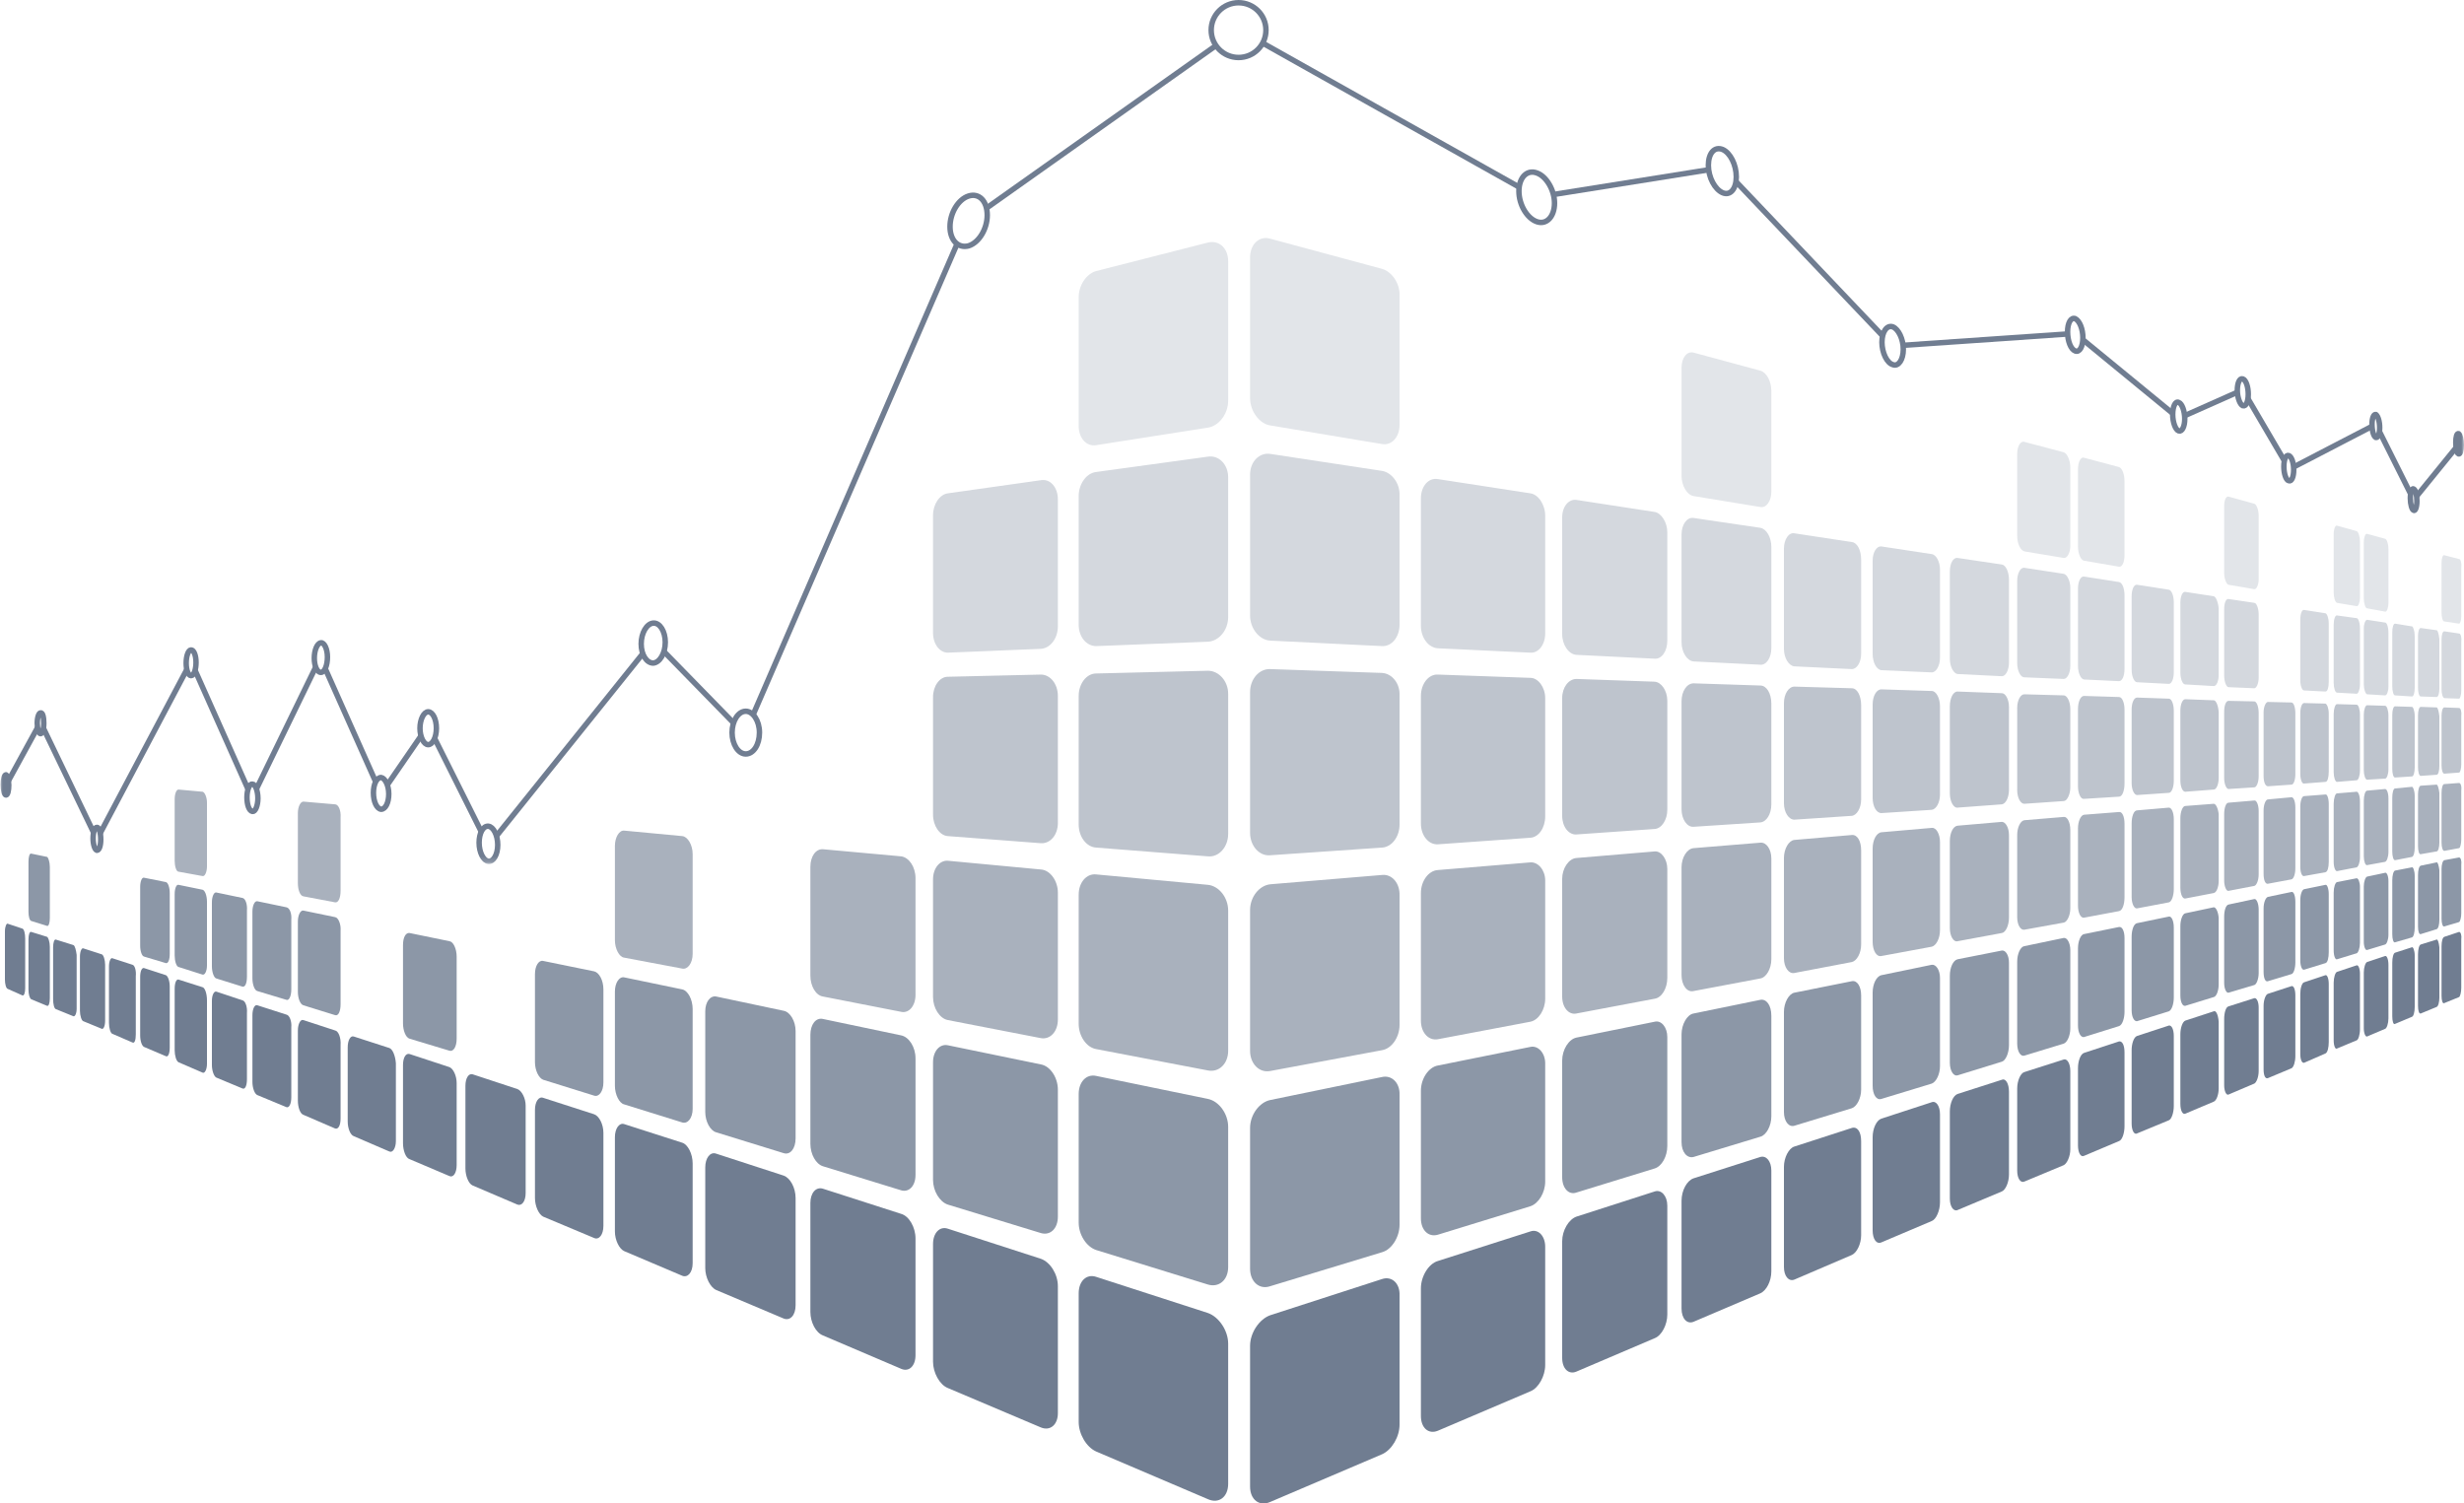 <?xml version="1.0" encoding="utf-8"?>
<!-- Generator: Adobe Illustrator 22.0.1, SVG Export Plug-In . SVG Version: 6.00 Build 0)  -->
<svg version="1.1" id="Layer_1" xmlns="http://www.w3.org/2000/svg" xmlns:xlink="http://www.w3.org/1999/xlink" x="0px" y="0px"
	 viewBox="0 0 450 274.5" style="enable-background:new 0 0 450 274.5;" xml:space="preserve">
<style type="text/css">
	.st0{fill:#707D91;}
	.st1{opacity:0.8;fill:#707D91;}
	.st2{opacity:0.6;fill:#707D91;}
	.st3{opacity:0.45;fill:#707D91;}
	.st4{opacity:0.3;fill:#707D91;}
	.st5{opacity:0.2;fill:#707D91;}
	.st6{filter:url(#Adobe_OpacityMaskFilter);}
	.st7{fill:url(#SVGID_2_);}
	.st8{mask:url(#SVGID_1_);}
	.st9{fill:none;stroke:#707D91;stroke-linecap:round;stroke-linejoin:round;stroke-miterlimit:10;}
	.st10{fill:#FFFFFF;stroke:#707D91;stroke-linecap:round;stroke-linejoin:round;stroke-miterlimit:10;}
</style>
<g>
	<g>
		<g>
			<path class="st0" d="M52.3,185.3l-5.3-1.7c-0.5-0.2-0.9,0.7-0.9,1.8v12.2c0,1.1,0.4,2.2,0.9,2.4l5.3,2.2c0.5,0.2,0.9-0.6,0.9-1.8
				v-12.8C53.3,186.6,52.9,185.4,52.3,185.3z"/>
			<path class="st0" d="M61.2,188.2l-5.8-1.9c-0.5-0.2-1,0.7-1,1.9V201c0,1.2,0.4,2.4,1,2.6l5.8,2.5c0.6,0.2,1-0.6,1-1.8v-13.4
				C62.3,189.5,61.8,188.3,61.2,188.2z"/>
			<path class="st0" d="M71.1,191.4l-6.5-2.1c-0.6-0.2-1.1,0.7-1.1,2v13.5c0,1.3,0.5,2.5,1.1,2.7l6.5,2.8c0.6,0.3,1.2-0.6,1.2-1.9
				v-14.2C72.2,192.8,71.7,191.6,71.1,191.4z"/>
			<path class="st0" d="M82.1,194.9l-7.3-2.4c-0.7-0.2-1.2,0.7-1.2,2v14.3c0,1.3,0.5,2.7,1.2,2.9l7.3,3.1c0.7,0.3,1.3-0.6,1.3-2v-15
				C83.4,196.5,82.8,195.2,82.1,194.9z"/>
			<path class="st0" d="M94.5,198.9l-8.2-2.7c-0.7-0.2-1.3,0.7-1.3,2.1v15.1c0,1.4,0.6,2.8,1.3,3.1l8.2,3.5c0.8,0.3,1.5-0.6,1.5-2.1
				v-16C96,200.6,95.3,199.2,94.5,198.9z"/>
			<path class="st0" d="M108.5,203.5l-9.3-3c-0.8-0.3-1.5,0.7-1.5,2.2v16.1c0,1.5,0.7,3,1.5,3.4l9.3,3.9c0.9,0.4,1.7-0.6,1.7-2.2
				v-17C110.2,205.3,109.4,203.8,108.5,203.5z"/>
			<path class="st0" d="M124.6,208.7l-10.6-3.4c-0.9-0.3-1.7,0.8-1.7,2.4v17.2c0,1.6,0.8,3.2,1.7,3.6l10.6,4.5
				c1,0.4,1.9-0.6,1.9-2.3v-18.2C126.5,210.7,125.6,209,124.6,208.7z"/>
			<path class="st0" d="M143.1,214.7l-12.3-4c-1.1-0.4-2,0.8-2,2.5v18.4c0,1.7,0.9,3.5,2,4l12.3,5.2c1.2,0.5,2.2-0.6,2.2-2.4v-19.6
				C145.3,216.9,144.3,215.1,143.1,214.7z"/>
			<path class="st0" d="M164.6,221.7l-14.3-4.6c-1.3-0.4-2.3,0.8-2.3,2.6v19.9c0,1.9,1,3.8,2.3,4.3l14.3,6.1
				c1.4,0.6,2.6-0.5,2.6-2.5v-21.3C167.2,224.1,166,222.1,164.6,221.7z"/>
			<path class="st0" d="M190.1,229.9l-17-5.5c-1.5-0.5-2.7,0.8-2.7,2.8v21.5c0,2,1.2,4.2,2.7,4.8l17,7.2c1.7,0.7,3.1-0.5,3.1-2.6
				v-23.2C193.2,232.7,191.8,230.5,190.1,229.9z"/>
			<path class="st0" d="M220.6,239.8l-20.4-6.6c-1.8-0.6-3.2,0.8-3.2,3v23.5c0,2.2,1.4,4.6,3.2,5.4l20.4,8.7c2,0.9,3.7-0.4,3.7-2.8
				v-25.6C224.3,243,222.6,240.5,220.6,239.8z"/>
			<path class="st1" d="M52.3,165.7l-5.3-1.1c-0.5-0.1-0.9,0.8-0.9,1.9v12.2c0,1.1,0.4,2.2,0.9,2.3l5.3,1.6c0.5,0.2,0.9-0.7,0.9-1.9
				V168C53.3,166.8,52.9,165.8,52.3,165.7z"/>
			<path class="st1" d="M61.2,167.5l-5.8-1.2c-0.5-0.1-1,0.8-1,2v12.8c0,1.2,0.4,2.3,1,2.5l5.8,1.8c0.6,0.2,1-0.7,1-2V170
				C62.3,168.8,61.8,167.6,61.2,167.5z"/>
			<path class="st1" d="M82.1,171.9l-7.3-1.5c-0.7-0.1-1.2,0.8-1.2,2.2v14.3c0,1.3,0.5,2.6,1.2,2.8l7.3,2.2c0.7,0.2,1.3-0.7,1.3-2.2
				v-15C83.4,173.3,82.8,172,82.1,171.9z"/>
			<path class="st1" d="M108.5,177.4l-9.3-1.9c-0.8-0.2-1.5,0.9-1.5,2.4v16.1c0,1.5,0.7,2.9,1.5,3.2l9.3,2.9
				c0.9,0.3,1.7-0.8,1.7-2.4v-17C110.2,179,109.4,177.6,108.5,177.4z"/>
			<path class="st1" d="M124.6,180.7l-10.6-2.2c-0.9-0.2-1.7,1-1.7,2.6v17.2c0,1.6,0.8,3.2,1.7,3.4l10.6,3.3c1,0.3,1.9-0.8,1.9-2.5
				v-18.2C126.5,182.5,125.6,180.9,124.6,180.7z"/>
			<path class="st1" d="M143.1,184.6l-12.3-2.6c-1.1-0.2-2,1-2,2.7v18.4c0,1.7,0.9,3.4,2,3.7l12.3,3.8c1.2,0.4,2.2-0.8,2.2-2.7
				v-19.6C145.3,186.5,144.3,184.8,143.1,184.6z"/>
			<path class="st1" d="M164.6,189.1l-14.3-3c-1.3-0.3-2.3,1-2.3,2.9v19.9c0,1.9,1,3.7,2.3,4.1l14.3,4.4c1.4,0.4,2.6-0.8,2.6-2.8
				v-21.3C167.2,191.2,166,189.4,164.6,189.1z"/>
			<path class="st1" d="M190.1,194.4l-17-3.5c-1.5-0.3-2.7,1.1-2.7,3.1v21.5c0,2,1.2,4,2.7,4.5l17,5.2c1.7,0.5,3.1-0.8,3.1-3V199
				C193.2,196.8,191.8,194.7,190.1,194.4z"/>
			<path class="st1" d="M220.6,200.7l-20.4-4.2c-1.8-0.4-3.2,1.1-3.2,3.3v23.5c0,2.2,1.4,4.4,3.2,5l20.4,6.3c2,0.6,3.7-0.8,3.7-3.2
				v-25.6C224.3,203.4,222.6,201.1,220.6,200.7z"/>
			<path class="st2" d="M61.2,146.9l-5.8-0.5c-0.5,0-1,0.9-1,2.1v12.8c0,1.2,0.4,2.3,1,2.4l5.8,1.1c0.6,0.1,1-0.8,1-2.1v-13.4
				C62.3,148,61.8,146.9,61.2,146.9z"/>
			<path class="st0" d="M44.3,182.7l-4.8-1.6c-0.4-0.1-0.8,0.6-0.8,1.7v11.7c0,1.1,0.4,2.1,0.8,2.3l4.8,2c0.5,0.2,0.8-0.6,0.8-1.7
				V185C45.2,183.9,44.8,182.8,44.3,182.7z"/>
			<path class="st1" d="M44.3,164l-4.8-1c-0.4-0.1-0.8,0.7-0.8,1.8v11.7c0,1.1,0.4,2.1,0.8,2.2l4.8,1.5c0.5,0.1,0.8-0.7,0.8-1.8
				v-12.1C45.2,165.1,44.8,164.1,44.3,164z"/>
			<path class="st0" d="M37,180.3l-4.4-1.4c-0.4-0.1-0.7,0.6-0.7,1.7v11.2c0,1,0.3,2,0.7,2.2l4.4,1.9c0.4,0.2,0.8-0.6,0.8-1.6v-11.6
				C37.8,181.4,37.4,180.4,37,180.3z"/>
			<path class="st1" d="M37,162.5l-4.4-0.9c-0.4-0.1-0.7,0.7-0.7,1.7v11.2c0,1,0.3,2,0.7,2.1l4.4,1.4c0.4,0.1,0.8-0.6,0.8-1.7v-11.6
				C37.8,163.5,37.4,162.6,37,162.5z"/>
			<path class="st2" d="M37,144.6l-4.4-0.4c-0.4,0-0.7,0.8-0.7,1.8v11.2c0,1,0.3,2,0.7,2l4.4,0.8c0.4,0.1,0.8-0.7,0.8-1.8v-11.6
				C37.8,145.6,37.4,144.7,37,144.6z"/>
			<path class="st0" d="M30.3,178.1l-4-1.3c-0.4-0.1-0.7,0.6-0.7,1.6v10.7c0,1,0.3,1.9,0.7,2.1l4,1.7c0.4,0.2,0.7-0.5,0.7-1.6v-11.1
				C31,179.2,30.7,178.3,30.3,178.1z"/>
			<path class="st1" d="M30.3,161.1l-4-0.8c-0.4-0.1-0.7,0.7-0.7,1.7v10.7c0,1,0.3,1.9,0.7,2l4,1.2c0.4,0.1,0.7-0.6,0.7-1.7v-11.1
				C31,162.1,30.7,161.2,30.3,161.1z"/>
			<path class="st0" d="M24.2,176.2l-3.7-1.2c-0.3-0.1-0.6,0.6-0.6,1.5v10.3c0,1,0.3,1.9,0.6,2l3.7,1.6c0.4,0.2,0.6-0.5,0.6-1.5
				v-10.6C24.9,177.2,24.6,176.3,24.2,176.2z"/>
			<path class="st0" d="M18.6,174.3l-3.4-1.1c-0.3-0.1-0.6,0.6-0.6,1.5v9.9c0,0.9,0.3,1.8,0.6,1.9l3.4,1.4c0.3,0.1,0.6-0.5,0.6-1.5
				v-10.2C19.2,175.3,18.9,174.4,18.6,174.3z"/>
			<path class="st0" d="M13.4,172.6l-3.2-1c-0.3-0.1-0.5,0.6-0.5,1.4v9.5c0,0.9,0.2,1.7,0.5,1.8l3.2,1.3c0.3,0.1,0.6-0.5,0.6-1.4
				v-9.8C13.9,173.6,13.7,172.7,13.4,172.6z"/>
			<path class="st0" d="M8.6,171.1l-2.9-0.9c-0.3-0.1-0.5,0.5-0.5,1.4v9.1c0,0.9,0.2,1.6,0.5,1.8l2.9,1.2c0.3,0.1,0.5-0.5,0.5-1.4
				v-9.4C9.1,172,8.8,171.2,8.6,171.1z"/>
			<path class="st1" d="M8.6,156.5l-2.9-0.6c-0.3-0.1-0.5,0.6-0.5,1.5v9.1c0,0.9,0.2,1.6,0.5,1.7l2.9,0.9c0.3,0.1,0.5-0.6,0.5-1.4
				v-9.4C9.1,157.4,8.8,156.6,8.6,156.5z"/>
			<path class="st0" d="M4.1,169.6l-2.7-0.9c-0.2-0.1-0.5,0.5-0.5,1.4v8.8c0,0.8,0.2,1.6,0.5,1.7l2.7,1.2c0.3,0.1,0.5-0.5,0.5-1.3
				v-9.1C4.6,170.5,4.4,169.7,4.1,169.6z"/>
			<path class="st2" d="M124.6,152.7l-10.6-1c-0.9-0.1-1.7,1.2-1.7,2.8v17.2c0,1.6,0.8,3.1,1.7,3.2l10.6,2c1,0.2,1.9-1,1.9-2.7V156
				C126.5,154.3,125.6,152.8,124.6,152.7z"/>
			<path class="st2" d="M164.6,156.4l-14.3-1.3c-1.3-0.1-2.3,1.3-2.3,3.2v19.9c0,1.9,1,3.6,2.3,3.8l14.3,2.8
				c1.4,0.3,2.6-1.1,2.6-3.1v-21.3C167.2,158.3,166,156.6,164.6,156.4z"/>
			<path class="st2" d="M190.1,158.8l-17-1.6c-1.5-0.1-2.7,1.4-2.7,3.4v21.5c0,2,1.2,3.9,2.7,4.2l17,3.3c1.7,0.3,3.1-1.2,3.1-3.4
				V163C193.2,160.9,191.8,158.9,190.1,158.8z"/>
			<path class="st2" d="M220.6,161.6l-20.4-1.9c-1.8-0.2-3.2,1.5-3.2,3.7V187c0,2.2,1.4,4.3,3.2,4.6l20.4,3.9c2,0.4,3.7-1.2,3.7-3.6
				v-25.6C224.3,163.9,222.6,161.8,220.6,161.6z"/>
			<path class="st3" d="M190.1,123.2l-17,0.4c-1.5,0-2.7,1.7-2.7,3.7v21.5c0,2,1.2,3.8,2.7,3.9l17,1.3c1.7,0.1,3.1-1.5,3.1-3.7
				v-23.2C193.2,124.9,191.8,123.2,190.1,123.2z"/>
			<path class="st3" d="M220.6,122.5l-20.4,0.5c-1.8,0-3.2,1.9-3.2,4.1v23.5c0,2.2,1.4,4.1,3.2,4.2l20.4,1.6c2,0.2,3.7-1.7,3.7-4.1
				v-25.6C224.3,124.4,222.6,122.5,220.6,122.5z"/>
			<path class="st4" d="M190.1,87.7l-17,2.4c-1.5,0.2-2.7,2-2.7,4v21.5c0,2,1.2,3.6,2.7,3.6l17-0.7c1.7-0.1,3.1-1.9,3.1-4.1V91.2
				C193.2,89,191.8,87.4,190.1,87.7z"/>
			<path class="st4" d="M220.6,83.4l-20.4,2.8c-1.8,0.2-3.2,2.2-3.2,4.4v23.5c0,2.2,1.4,3.9,3.2,3.9l20.4-0.8c2-0.1,3.7-2.1,3.7-4.5
				V87.2C224.3,84.8,222.6,83.1,220.6,83.4z"/>
			<path class="st5" d="M220.6,44.3l-20.4,5.2c-1.8,0.5-3.2,2.6-3.2,4.8v23.5c0,2.2,1.4,3.8,3.2,3.5l20.4-3.2c2-0.3,3.7-2.5,3.7-4.9
				V47.7C224.3,45.3,222.6,43.8,220.6,44.3z"/>
		</g>
		<g>
			<path class="st0" d="M252.4,233.6l-20.4,6.6c-2,0.7-3.7,3.2-3.7,5.6v25.7c0,2.4,1.7,3.7,3.7,2.8l20.4-8.7
				c1.8-0.8,3.2-3.2,3.2-5.4v-23.6C255.7,234.4,254.2,233,252.4,233.6z"/>
			<path class="st1" d="M252.4,196.7l-20.4,4.2c-2,0.4-3.7,2.7-3.7,5.1v25.7c0,2.4,1.7,3.9,3.7,3.2l20.4-6.2c1.8-0.5,3.2-2.8,3.2-5
				V200C255.7,197.8,254.2,196.3,252.4,196.7z"/>
			<path class="st2" d="M252.4,159.8l-20.4,1.7c-2,0.2-3.7,2.3-3.7,4.7v25.7c0,2.4,1.7,4.1,3.7,3.7l20.4-3.8
				c1.8-0.3,3.2-2.4,3.2-4.6v-23.6C255.7,161.3,254.2,159.6,252.4,159.8z"/>
			<path class="st3" d="M252.4,122.9l-20.4-0.7c-2-0.1-3.7,1.8-3.7,4.2v25.7c0,2.4,1.7,4.3,3.7,4.1l20.4-1.4c1.8-0.1,3.2-2,3.2-4.2
				V127C255.7,124.8,254.2,123,252.4,122.9z"/>
			<path class="st4" d="M252.4,86l-20.4-3.1c-2-0.3-3.7,1.4-3.7,3.8v25.7c0,2.4,1.7,4.5,3.7,4.6l20.4,1c1.8,0.1,3.2-1.7,3.2-3.9
				V90.5C255.7,88.3,254.2,86.3,252.4,86z"/>
			<path class="st5" d="M252.4,49.1l-20.4-5.5c-2-0.6-3.7,1-3.7,3.4v25.7c0,2.4,1.7,4.7,3.7,5l20.4,3.4c1.8,0.3,3.2-1.3,3.2-3.5V54
				C255.7,51.8,254.2,49.6,252.4,49.1z"/>
			<path class="st0" d="M279.5,224.9l-16.9,5.4c-1.7,0.5-3.1,2.8-3.1,5v23.3c0,2.2,1.4,3.4,3.1,2.7l16.9-7.2
				c1.5-0.6,2.7-2.8,2.7-4.8v-21.6C282.2,225.7,280.9,224.4,279.5,224.9z"/>
			<path class="st1" d="M279.5,191.2l-16.9,3.4c-1.7,0.3-3.1,2.4-3.1,4.6v23.3c0,2.2,1.4,3.5,3.1,3l16.9-5.2
				c1.5-0.5,2.7-2.5,2.7-4.5v-21.6C282.2,192.3,280.9,190.9,279.5,191.2z"/>
			<path class="st2" d="M279.5,157.5l-16.9,1.4c-1.7,0.1-3.1,2-3.1,4.2v23.3c0,2.2,1.4,3.7,3.1,3.4l16.9-3.2
				c1.5-0.3,2.7-2.2,2.7-4.2v-21.6C282.2,158.9,280.9,157.4,279.5,157.5z"/>
			<path class="st3" d="M279.5,123.8l-16.9-0.6c-1.7-0.1-3.1,1.7-3.1,3.9v23.3c0,2.2,1.4,3.9,3.1,3.8l16.9-1.2
				c1.5-0.1,2.7-1.8,2.7-3.9v-21.6C282.2,125.5,280.9,123.8,279.5,123.8z"/>
			<path class="st4" d="M279.5,90.1l-16.9-2.6c-1.7-0.3-3.1,1.3-3.1,3.5v23.3c0,2.2,1.4,4,3.1,4.1l16.9,0.8c1.5,0.1,2.7-1.5,2.7-3.5
				V94.2C282.2,92.1,280.9,90.3,279.5,90.1z"/>
			<path class="st0" d="M302.2,217.6l-14.3,4.6c-1.4,0.5-2.6,2.5-2.6,4.5V248c0,2,1.2,3.1,2.6,2.5l14.3-6.1c1.3-0.5,2.3-2.5,2.3-4.3
				v-19.9C304.5,218.4,303.4,217.2,302.2,217.6z"/>
			<path class="st1" d="M302.2,186.6l-14.3,2.9c-1.4,0.3-2.6,2.2-2.6,4.2V215c0,2,1.2,3.3,2.6,2.8l14.3-4.4c1.3-0.4,2.3-2.2,2.3-4.1
				v-19.9C304.5,187.6,303.4,186.3,302.2,186.6z"/>
			<path class="st2" d="M302.2,155.5l-14.3,1.2c-1.4,0.1-2.6,1.9-2.6,3.8V182c0,2,1.2,3.4,2.6,3.1l14.3-2.7c1.3-0.2,2.3-1.9,2.3-3.8
				v-19.9C304.5,156.9,303.4,155.4,302.2,155.5z"/>
			<path class="st3" d="M302.2,124.5l-14.3-0.5c-1.4,0-2.6,1.5-2.6,3.5V149c0,2,1.2,3.5,2.6,3.4l14.3-1c1.3-0.1,2.3-1.7,2.3-3.5V128
				C304.5,126.1,303.4,124.6,302.2,124.5z"/>
			<path class="st4" d="M302.2,93.5l-14.3-2.2c-1.4-0.2-2.6,1.2-2.6,3.2v21.3c0,2,1.2,3.7,2.6,3.8l14.3,0.7c1.3,0.1,2.3-1.4,2.3-3.3
				V97.2C304.5,95.4,303.4,93.7,302.2,93.5z"/>
			<path class="st0" d="M321.5,211.3l-12.2,3.9c-1.2,0.4-2.2,2.2-2.2,4.1V239c0,1.8,1,2.9,2.2,2.4l12.2-5.2c1.1-0.5,2-2.2,2-4v-18.4
				C323.5,212.1,322.6,211,321.5,211.3z"/>
			<path class="st1" d="M321.5,182.6l-12.2,2.5c-1.2,0.2-2.2,2-2.2,3.8v19.7c0,1.8,1,3,2.2,2.7l12.2-3.7c1.1-0.3,2-2,2-3.7v-18.4
				C323.5,183.6,322.6,182.4,321.5,182.6z"/>
			<path class="st2" d="M321.5,153.9l-12.2,1c-1.2,0.1-2.2,1.7-2.2,3.5v19.7c0,1.8,1,3.2,2.2,2.9l12.2-2.3c1.1-0.2,2-1.8,2-3.5
				v-18.4C323.5,155.1,322.6,153.8,321.5,153.9z"/>
			<path class="st3" d="M321.5,125.2l-12.2-0.4c-1.2,0-2.2,1.4-2.2,3.3v19.7c0,1.8,1,3.3,2.2,3.2l12.2-0.8c1.1-0.1,2-1.5,2-3.3
				v-18.4C323.5,126.6,322.6,125.2,321.5,125.2z"/>
			<path class="st4" d="M321.5,96.4l-12.2-1.8c-1.2-0.2-2.2,1.2-2.2,3v19.7c0,1.8,1,3.4,2.2,3.5l12.2,0.6c1.1,0.1,2-1.3,2-3V99.9
				C323.5,98.1,322.6,96.6,321.5,96.4z"/>
			<path class="st5" d="M321.5,67.7l-12.2-3.3c-1.2-0.3-2.2,0.9-2.2,2.8v19.7c0,1.8,1,3.5,2.2,3.7l12.2,2c1.1,0.2,2-1.1,2-2.8V71.4
				C323.5,69.6,322.6,68,321.5,67.7z"/>
			<path class="st0" d="M338.2,206l-10.5,3.4c-1,0.3-1.9,2-1.9,3.7v18.3c0,1.7,0.9,2.7,1.9,2.3l10.5-4.5c0.9-0.4,1.7-2,1.7-3.6
				v-17.2C339.9,206.7,339.2,205.7,338.2,206z"/>
			<path class="st1" d="M338.2,179.2l-10.5,2.1c-1,0.2-1.9,1.8-1.9,3.5v18.3c0,1.7,0.9,2.8,1.9,2.5l10.5-3.2
				c0.9-0.3,1.7-1.8,1.7-3.4v-17.2C339.9,180.2,339.2,179,338.2,179.2z"/>
			<path class="st2" d="M338.2,152.5l-10.5,0.9c-1,0.1-1.9,1.6-1.9,3.3v18.3c0,1.7,0.9,2.9,1.9,2.7l10.5-2c0.9-0.2,1.7-1.6,1.7-3.2
				v-17.2C339.9,153.6,339.2,152.4,338.2,152.5z"/>
			<path class="st3" d="M338.2,125.7l-10.5-0.3c-1,0-1.9,1.3-1.9,3v18.3c0,1.7,0.9,3,1.9,3l10.5-0.7c0.9-0.1,1.7-1.4,1.7-3v-17.2
				C339.9,127.1,339.2,125.7,338.2,125.7z"/>
			<path class="st4" d="M338.2,99l-10.5-1.6c-1-0.2-1.9,1.1-1.9,2.8v18.3c0,1.7,0.9,3.1,1.9,3.2l10.5,0.5c0.9,0,1.7-1.2,1.7-2.8
				v-17.2C339.9,100.5,339.2,99.1,338.2,99z"/>
			<path class="st4" d="M352.8,101.2l-9.2-1.4c-0.9-0.1-1.6,1.1-1.6,2.6v17c0,1.6,0.7,2.9,1.6,3l9.2,0.4c0.8,0,1.5-1.2,1.5-2.7
				v-16.1C354.3,102.6,353.6,101.3,352.8,101.2z"/>
			<path class="st0" d="M352.8,201.3l-9.2,3c-0.9,0.3-1.6,1.8-1.6,3.4v17c0,1.6,0.7,2.6,1.6,2.2l9.2-3.9c0.8-0.3,1.5-1.9,1.5-3.4
				v-16.1C354.3,202,353.6,201,352.8,201.3z"/>
			<path class="st1" d="M352.8,176.2l-9.2,1.9c-0.9,0.2-1.6,1.6-1.6,3.2v17c0,1.6,0.7,2.7,1.6,2.4l9.2-2.8c0.8-0.3,1.5-1.7,1.5-3.2
				v-16.1C354.3,177.2,353.6,176.1,352.8,176.2z"/>
			<path class="st2" d="M352.8,151.2l-9.2,0.8c-0.9,0.1-1.6,1.4-1.6,3v17c0,1.6,0.7,2.8,1.6,2.6l9.2-1.7c0.8-0.2,1.5-1.5,1.5-3
				v-16.1C354.3,152.3,353.6,151.1,352.8,151.2z"/>
			<path class="st3" d="M352.8,126.2l-9.2-0.3c-0.9,0-1.6,1.2-1.6,2.8v17c0,1.6,0.7,2.8,1.6,2.8l9.2-0.6c0.8-0.1,1.5-1.3,1.5-2.8
				V129C354.3,127.5,353.6,126.2,352.8,126.2z"/>
			<path class="st0" d="M365.6,197.2l-8.1,2.6c-0.8,0.3-1.4,1.7-1.4,3.2v15.9c0,1.5,0.7,2.4,1.4,2.1l8.1-3.4
				c0.7-0.3,1.3-1.7,1.3-3.1v-15.1C366.9,197.9,366.3,196.9,365.6,197.2z"/>
			<path class="st1" d="M365.6,173.6l-8.1,1.6c-0.8,0.2-1.4,1.5-1.4,3v15.9c0,1.5,0.7,2.5,1.4,2.3l8.1-2.5c0.7-0.2,1.3-1.6,1.3-3
				v-15.1C366.9,174.5,366.3,173.5,365.6,173.6z"/>
			<path class="st2" d="M365.6,150.1l-8.1,0.7c-0.8,0.1-1.4,1.3-1.4,2.8v15.9c0,1.5,0.7,2.6,1.4,2.4l8.1-1.5
				c0.7-0.1,1.3-1.4,1.3-2.8v-15.1C366.9,151.2,366.3,150.1,365.6,150.1z"/>
			<path class="st3" d="M365.6,126.6l-8.1-0.3c-0.8,0-1.4,1.2-1.4,2.7v15.9c0,1.5,0.7,2.7,1.4,2.6l8.1-0.6c0.7-0.1,1.3-1.2,1.3-2.7
				v-15.1C366.9,127.8,366.3,126.6,365.6,126.6z"/>
			<path class="st4" d="M365.6,103.1l-8.1-1.2c-0.8-0.1-1.4,1-1.4,2.5v15.9c0,1.5,0.7,2.7,1.4,2.8l8.1,0.4c0.7,0,1.3-1.1,1.3-2.5
				v-15.1C366.9,104.4,366.3,103.2,365.6,103.1z"/>
			<path class="st0" d="M376.9,193.5l-7.2,2.3c-0.7,0.2-1.3,1.6-1.3,3v15c0,1.4,0.6,2.3,1.3,2l7.2-3c0.6-0.3,1.2-1.6,1.2-2.9v-14.3
				C378.1,194.2,377.5,193.3,376.9,193.5z"/>
			<path class="st1" d="M376.9,171.3l-7.2,1.5c-0.7,0.1-1.3,1.4-1.3,2.8v15c0,1.4,0.6,2.4,1.3,2.2l7.2-2.2c0.6-0.2,1.2-1.4,1.2-2.8
				v-14.3C378.1,172.2,377.5,171.2,376.9,171.3z"/>
			<path class="st2" d="M376.9,149.2l-7.2,0.6c-0.7,0.1-1.3,1.3-1.3,2.7v15c0,1.4,0.6,2.4,1.3,2.3l7.2-1.3c0.6-0.1,1.2-1.3,1.2-2.6
				v-14.3C378.1,150.1,377.5,149.1,376.9,149.2z"/>
			<path class="st3" d="M376.9,127l-7.2-0.2c-0.7,0-1.3,1.1-1.3,2.5v15c0,1.4,0.6,2.5,1.3,2.5l7.2-0.5c0.6,0,1.2-1.2,1.2-2.5v-14.3
				C378.1,128.1,377.5,127,376.9,127z"/>
			<path class="st4" d="M376.9,104.8l-7.2-1.1c-0.7-0.1-1.3,1-1.3,2.4v15c0,1.4,0.6,2.6,1.3,2.6l7.2,0.3c0.6,0,1.2-1,1.2-2.4v-14.3
				C378.1,106.1,377.5,104.9,376.9,104.8z"/>
			<path class="st5" d="M376.9,82.6l-7.2-1.9c-0.7-0.2-1.3,0.8-1.3,2.2v15c0,1.4,0.6,2.6,1.3,2.8l7.2,1.2c0.6,0.1,1.2-0.9,1.2-2.2
				V85.4C378.1,84,377.5,82.8,376.9,82.6z"/>
			<path class="st0" d="M387,190.2l-6.4,2.1c-0.6,0.2-1.1,1.4-1.1,2.8v14.1c0,1.3,0.5,2.2,1.1,1.9l6.4-2.7c0.6-0.2,1-1.5,1-2.7
				v-13.5C388,190.9,387.6,190.1,387,190.2z"/>
			<path class="st1" d="M387,169.3l-6.4,1.3c-0.6,0.1-1.1,1.3-1.1,2.6v14.1c0,1.3,0.5,2.2,1.1,2.1l6.4-2c0.6-0.2,1-1.4,1-2.6v-13.5
				C388,170.1,387.6,169.2,387,169.3z"/>
			<path class="st2" d="M387,148.3l-6.4,0.5c-0.6,0.1-1.1,1.2-1.1,2.5v14.1c0,1.3,0.5,2.3,1.1,2.2l6.4-1.2c0.6-0.1,1-1.2,1-2.5
				v-13.5C388,149.2,387.6,148.2,387,148.3z"/>
			<path class="st3" d="M387,127.3l-6.4-0.2c-0.6,0-1.1,1-1.1,2.4v14.1c0,1.3,0.5,2.4,1.1,2.3l6.4-0.4c0.6,0,1-1.1,1-2.4v-13.5
				C388,128.4,387.6,127.3,387,127.3z"/>
			<path class="st4" d="M387,106.3l-6.4-1c-0.6-0.1-1.1,0.9-1.1,2.2v14.1c0,1.3,0.5,2.4,1.1,2.5l6.4,0.3c0.6,0,1-1,1-2.2v-13.5
				C388,107.5,387.6,106.4,387,106.3z"/>
			<path class="st5" d="M387,85.3l-6.4-1.7c-0.6-0.2-1.1,0.8-1.1,2.1v14.1c0,1.3,0.5,2.5,1.1,2.6l6.4,1.1c0.6,0.1,1-0.9,1-2.1V87.9
				C388,86.7,387.6,85.5,387,85.3z"/>
			<path class="st0" d="M396.1,187.3l-5.8,1.9c-0.6,0.2-1,1.4-1,2.6v13.4c0,1.3,0.5,2.1,1,1.8l5.8-2.4c0.5-0.2,0.9-1.4,0.9-2.6
				v-12.8C397,188,396.6,187.2,396.1,187.3z"/>
			<path class="st1" d="M396.1,167.4l-5.8,1.2c-0.6,0.1-1,1.2-1,2.5v13.4c0,1.3,0.5,2.1,1,2l5.8-1.8c0.5-0.2,0.9-1.3,0.9-2.5v-12.8
				C397,168.2,396.6,167.3,396.1,167.4z"/>
			<path class="st2" d="M396.1,147.5l-5.8,0.5c-0.6,0-1,1.1-1,2.4v13.4c0,1.3,0.5,2.2,1,2.1l5.8-1.1c0.5-0.1,0.9-1.2,0.9-2.4v-12.8
				C397,148.4,396.6,147.5,396.1,147.5z"/>
			<path class="st3" d="M396.1,127.6l-5.8-0.2c-0.6,0-1,1-1,2.2v13.4c0,1.3,0.5,2.2,1,2.2l5.8-0.4c0.5,0,0.9-1,0.9-2.2v-12.8
				C397,128.6,396.6,127.6,396.1,127.6z"/>
			<path class="st4" d="M396.1,107.7l-5.8-0.9c-0.6-0.1-1,0.9-1,2.1v13.4c0,1.3,0.5,2.3,1,2.3l5.8,0.3c0.5,0,0.9-0.9,0.9-2.1V110
				C397,108.8,396.6,107.8,396.1,107.7z"/>
			<path class="st0" d="M404.3,184.7l-5.2,1.7c-0.5,0.2-0.9,1.3-0.9,2.5v12.7c0,1.2,0.4,2,0.9,1.8l5.2-2.2c0.5-0.2,0.9-1.3,0.9-2.4
				v-12.2C405.1,185.3,404.7,184.5,404.3,184.7z"/>
			<path class="st1" d="M404.3,165.7l-5.2,1.1c-0.5,0.1-0.9,1.2-0.9,2.3v12.7c0,1.2,0.4,2,0.9,1.9l5.2-1.6c0.5-0.1,0.9-1.2,0.9-2.3
				v-12.2C405.1,166.5,404.7,165.7,404.3,165.7z"/>
			<path class="st2" d="M404.3,146.8l-5.2,0.4c-0.5,0-0.9,1.1-0.9,2.2v12.7c0,1.2,0.4,2.1,0.9,2l5.2-1c0.5-0.1,0.9-1.1,0.9-2.2
				v-12.2C405.1,147.7,404.7,146.8,404.3,146.8z"/>
			<path class="st3" d="M404.3,127.9l-5.2-0.2c-0.5,0-0.9,0.9-0.9,2.1v12.7c0,1.2,0.4,2.1,0.9,2.1l5.2-0.4c0.5,0,0.9-1,0.9-2.1V130
				C405.1,128.8,404.7,127.9,404.3,127.9z"/>
			<path class="st4" d="M404.3,108.9l-5.2-0.8c-0.5-0.1-0.9,0.8-0.9,2v12.7c0,1.2,0.4,2.2,0.9,2.2l5.2,0.3c0.5,0,0.9-0.9,0.9-2
				v-12.2C405.1,110,404.7,109,404.3,108.9z"/>
			<path class="st0" d="M411.7,182.3l-4.7,1.5c-0.5,0.1-0.8,1.2-0.8,2.3v12.1c0,1.1,0.4,1.9,0.8,1.7l4.7-2c0.4-0.2,0.8-1.2,0.8-2.3
				V184C412.5,182.9,412.1,182.2,411.7,182.3z"/>
			<path class="st1" d="M411.7,164.2l-4.7,1c-0.5,0.1-0.8,1.1-0.8,2.2v12.1c0,1.1,0.4,1.9,0.8,1.8l4.7-1.4c0.4-0.1,0.8-1.1,0.8-2.2
				v-11.6C412.5,165,412.1,164.1,411.7,164.2z"/>
			<path class="st2" d="M411.7,146.2l-4.7,0.4c-0.5,0-0.8,1-0.8,2.1v12.1c0,1.1,0.4,2,0.8,1.9l4.7-0.9c0.4-0.1,0.8-1,0.8-2.1v-11.6
				C412.5,147,412.1,146.1,411.7,146.2z"/>
			<path class="st3" d="M411.7,128.1L407,128c-0.5,0-0.8,0.9-0.8,2v12.1c0,1.1,0.4,2,0.8,2l4.7-0.3c0.4,0,0.8-0.9,0.8-2v-11.6
				C412.5,129,412.1,128.1,411.7,128.1z"/>
			<path class="st4" d="M411.7,110.1l-4.7-0.7c-0.5-0.1-0.8,0.8-0.8,1.9v12.1c0,1.1,0.4,2.1,0.8,2.1l4.7,0.2c0.4,0,0.8-0.9,0.8-1.9
				v-11.6C412.5,111.1,412.1,110.1,411.7,110.1z"/>
			<path class="st5" d="M411.7,92l-4.7-1.3c-0.5-0.1-0.8,0.7-0.8,1.8v12.1c0,1.1,0.4,2.1,0.8,2.2l4.7,0.8c0.4,0.1,0.8-0.8,0.8-1.8
				V94.2C412.5,93.1,412.1,92.1,411.7,92z"/>
			<path class="st0" d="M418.5,180.1l-4.3,1.4c-0.4,0.1-0.8,1.1-0.8,2.2v11.6c0,1.1,0.3,1.8,0.8,1.6l4.3-1.8
				c0.4-0.2,0.7-1.2,0.7-2.2v-11.1C419.2,180.7,418.9,180,418.5,180.1z"/>
			<path class="st1" d="M418.5,162.9l-4.3,0.9c-0.4,0.1-0.8,1-0.8,2.1v11.6c0,1.1,0.3,1.9,0.8,1.7l4.3-1.3c0.4-0.1,0.7-1.1,0.7-2.1
				v-11.1C419.2,163.6,418.9,162.8,418.5,162.9z"/>
			<path class="st2" d="M418.5,145.6l-4.3,0.4c-0.4,0-0.8,0.9-0.8,2v11.6c0,1.1,0.3,1.9,0.8,1.8l4.3-0.8c0.4-0.1,0.7-1,0.7-2v-11.1
				C419.2,146.4,418.9,145.6,418.5,145.6z"/>
			<path class="st3" d="M418.5,128.3l-4.3-0.1c-0.4,0-0.8,0.9-0.8,1.9v11.6c0,1.1,0.3,1.9,0.8,1.9l4.3-0.3c0.4,0,0.7-0.9,0.7-1.9
				v-11.1C419.2,129.2,418.9,128.3,418.5,128.3z"/>
			<path class="st0" d="M424.7,178.1l-3.9,1.3c-0.4,0.1-0.7,1.1-0.7,2.1v11c0,1,0.3,1.7,0.7,1.6l3.9-1.7c0.4-0.2,0.6-1.1,0.6-2.1
				v-10.6C425.3,178.7,425,178,424.7,178.1z"/>
			<path class="st1" d="M424.7,161.6l-3.9,0.8c-0.4,0.1-0.7,1-0.7,2v11c0,1,0.3,1.8,0.7,1.7l3.9-1.2c0.4-0.1,0.6-1,0.6-2v-10.6
				C425.3,162.3,425,161.5,424.7,161.6z"/>
			<path class="st2" d="M424.7,145.1l-3.9,0.3c-0.4,0-0.7,0.9-0.7,1.9v11c0,1,0.3,1.8,0.7,1.7l3.9-0.7c0.4-0.1,0.6-0.9,0.6-1.9
				v-10.6C425.3,145.8,425,145,424.7,145.1z"/>
			<path class="st3" d="M424.7,128.5l-3.9-0.1c-0.4,0-0.7,0.8-0.7,1.9v11c0,1,0.3,1.9,0.7,1.8l3.9-0.3c0.4,0,0.6-0.9,0.6-1.9v-10.6
				C425.3,129.4,425,128.6,424.7,128.5z"/>
			<path class="st4" d="M424.7,112l-3.9-0.6c-0.4-0.1-0.7,0.7-0.7,1.8v11c0,1,0.3,1.9,0.7,1.9l3.9,0.2c0.4,0,0.6-0.8,0.6-1.8v-10.6
				C425.3,112.9,425,112.1,424.7,112z"/>
			<path class="st0" d="M430.4,176.3l-3.6,1.2c-0.3,0.1-0.6,1-0.6,2V190c0,1,0.3,1.7,0.6,1.5l3.6-1.5c0.3-0.1,0.6-1,0.6-2v-10.2
				C431,176.9,430.7,176.2,430.4,176.3z"/>
			<path class="st1" d="M430.4,160.4l-3.6,0.7c-0.3,0.1-0.6,0.9-0.6,1.9v10.6c0,1,0.3,1.7,0.6,1.6l3.6-1.1c0.3-0.1,0.6-1,0.6-1.9
				V162C431,161.1,430.7,160.4,430.4,160.4z"/>
			<path class="st2" d="M430.4,144.6l-3.6,0.3c-0.3,0-0.6,0.9-0.6,1.9v10.6c0,1,0.3,1.7,0.6,1.7l3.6-0.7c0.3-0.1,0.6-0.9,0.6-1.8
				v-10.2C431,145.3,430.7,144.6,430.4,144.6z"/>
			<path class="st3" d="M430.4,128.7l-3.6-0.1c-0.3,0-0.6,0.8-0.6,1.8V141c0,1,0.3,1.8,0.6,1.8l3.6-0.3c0.3,0,0.6-0.8,0.6-1.8v-10.2
				C431,129.5,430.7,128.7,430.4,128.7z"/>
			<path class="st4" d="M430.4,112.9l-3.6-0.5c-0.3-0.1-0.6,0.7-0.6,1.7v10.6c0,1,0.3,1.8,0.6,1.8l3.6,0.2c0.3,0,0.6-0.8,0.6-1.7
				v-10.2C431,113.7,430.7,112.9,430.4,112.9z"/>
			<path class="st5" d="M430.4,97l-3.6-1c-0.3-0.1-0.6,0.6-0.6,1.6v10.6c0,1,0.3,1.8,0.6,1.9l3.6,0.6c0.3,0.1,0.6-0.7,0.6-1.6V98.9
				C431,98,430.7,97.1,430.4,97z"/>
			<path class="st0" d="M435.6,174.6l-3.3,1.1c-0.3,0.1-0.6,1-0.6,1.9v10.2c0,0.9,0.3,1.6,0.6,1.5l3.3-1.4c0.3-0.1,0.6-1,0.6-1.9
				v-9.8C436.2,175.2,435.9,174.5,435.6,174.6z"/>
			<path class="st1" d="M435.6,159.4l-3.3,0.7c-0.3,0.1-0.6,0.9-0.6,1.8V172c0,0.9,0.3,1.6,0.6,1.5l3.3-1c0.3-0.1,0.6-0.9,0.6-1.8
				v-9.8C436.2,160,435.9,159.3,435.6,159.4z"/>
			<path class="st2" d="M435.6,144.1l-3.3,0.3c-0.3,0-0.6,0.8-0.6,1.8v10.2c0,0.9,0.3,1.7,0.6,1.6l3.3-0.6c0.3-0.1,0.6-0.9,0.6-1.8
				v-9.8C436.2,144.8,435.9,144.1,435.6,144.1z"/>
			<path class="st3" d="M435.6,128.9l-3.3-0.1c-0.3,0-0.6,0.8-0.6,1.7v10.2c0,0.9,0.3,1.7,0.6,1.7l3.3-0.2c0.3,0,0.6-0.8,0.6-1.7
				v-9.8C436.2,129.7,435.9,128.9,435.6,128.9z"/>
			<path class="st4" d="M435.6,113.7l-3.3-0.5c-0.3,0-0.6,0.7-0.6,1.6v10.2c0,0.9,0.3,1.7,0.6,1.8l3.3,0.2c0.3,0,0.6-0.7,0.6-1.6
				v-9.8C436.2,114.5,435.9,113.7,435.6,113.7z"/>
			<path class="st5" d="M435.6,98.4l-3.3-0.9c-0.3-0.1-0.6,0.6-0.6,1.6v10.2c0,0.9,0.3,1.8,0.6,1.8l3.3,0.6c0.3,0.1,0.6-0.7,0.6-1.6
				v-9.8C436.2,99.3,435.9,98.5,435.6,98.4z"/>
			<path class="st0" d="M440.5,173l-3.1,1c-0.3,0.1-0.5,0.9-0.5,1.8v9.8c0,0.9,0.2,1.6,0.5,1.4l3.1-1.3c0.3-0.1,0.5-0.9,0.5-1.8
				v-9.4C441,173.6,440.7,172.9,440.5,173z"/>
			<path class="st1" d="M440.5,158.4l-3.1,0.6c-0.3,0.1-0.5,0.9-0.5,1.8v9.8c0,0.9,0.2,1.6,0.5,1.5l3.1-0.9c0.3-0.1,0.5-0.9,0.5-1.8
				v-9.4C441,159,440.7,158.3,440.5,158.4z"/>
			<path class="st2" d="M440.5,143.7l-3.1,0.3c-0.3,0-0.5,0.8-0.5,1.7v9.8c0,0.9,0.2,1.6,0.5,1.6l3.1-0.6c0.3-0.1,0.5-0.8,0.5-1.7
				v-9.4C441,144.4,440.7,143.7,440.5,143.7z"/>
			<path class="st3" d="M440.5,129.1l-3.1-0.1c-0.3,0-0.5,0.7-0.5,1.6v9.8c0,0.9,0.2,1.6,0.5,1.6l3.1-0.2c0.3,0,0.5-0.8,0.5-1.6
				v-9.4C441,129.8,440.7,129.1,440.5,129.1z"/>
			<path class="st0" d="M445,171.6l-2.9,0.9c-0.3,0.1-0.5,0.9-0.5,1.8v9.4c0,0.9,0.2,1.5,0.5,1.4l2.9-1.2c0.3-0.1,0.5-0.9,0.5-1.7
				V173C445.4,172.1,445.2,171.5,445,171.6z"/>
			<path class="st1" d="M445,157.5l-2.9,0.6c-0.3,0.1-0.5,0.8-0.5,1.7v9.4c0,0.9,0.2,1.5,0.5,1.4l2.9-0.9c0.3-0.1,0.5-0.8,0.5-1.7
				v-9.1C445.4,158.1,445.2,157.4,445,157.5z"/>
			<path class="st2" d="M445,143.3l-2.9,0.2c-0.3,0-0.5,0.8-0.5,1.6v9.4c0,0.9,0.2,1.6,0.5,1.5l2.9-0.5c0.3,0,0.5-0.8,0.5-1.6v-9.1
				C445.4,144,445.2,143.3,445,143.3z"/>
			<path class="st3" d="M445,129.2l-2.9-0.1c-0.3,0-0.5,0.7-0.5,1.6v9.4c0,0.9,0.2,1.6,0.5,1.6l2.9-0.2c0.3,0,0.5-0.7,0.5-1.6v-9.1
				C445.4,129.9,445.2,129.2,445,129.2z"/>
			<path class="st4" d="M445,115.1l-2.9-0.4c-0.3,0-0.5,0.6-0.5,1.5v9.4c0,0.9,0.2,1.6,0.5,1.6l2.9,0.1c0.3,0,0.5-0.7,0.5-1.5v-9.1
				C445.4,115.8,445.2,115.1,445,115.1z"/>
			<path class="st4" d="M440.5,114.4l-3.1-0.5c-0.3,0-0.5,0.7-0.5,1.6v9.8c0,0.9,0.2,1.7,0.5,1.7l3.1,0.2c0.3,0,0.5-0.7,0.5-1.6
				v-9.4C441,115.2,440.7,114.4,440.5,114.4z"/>
			<path class="st0" d="M449.1,170.2l-2.7,0.9c-0.3,0.1-0.5,0.8-0.5,1.7v9.1c0,0.8,0.2,1.5,0.5,1.3l2.7-1.1c0.2-0.1,0.4-0.9,0.4-1.7
				v-8.8C449.6,170.8,449.4,170.2,449.1,170.2z"/>
			<path class="st1" d="M449.1,156.6l-2.7,0.5c-0.3,0.1-0.5,0.8-0.5,1.6v9.1c0,0.8,0.2,1.5,0.5,1.4l2.7-0.8c0.2-0.1,0.4-0.8,0.4-1.6
				V158C449.6,157.2,449.4,156.6,449.1,156.6z"/>
			<path class="st2" d="M449.1,143l-2.7,0.2c-0.3,0-0.5,0.7-0.5,1.6v9.1c0,0.8,0.2,1.5,0.5,1.5l2.7-0.5c0.2,0,0.4-0.8,0.4-1.6v-8.8
				C449.6,143.6,449.4,143,449.1,143z"/>
			<path class="st3" d="M449.1,129.3l-2.7-0.1c-0.3,0-0.5,0.7-0.5,1.5v9.1c0,0.8,0.2,1.5,0.5,1.5l2.7-0.2c0.2,0,0.4-0.7,0.4-1.5
				v-8.8C449.6,130,449.4,129.3,449.1,129.3z"/>
			<path class="st4" d="M449.1,115.7l-2.7-0.4c-0.3,0-0.5,0.6-0.5,1.5v9.1c0,0.8,0.2,1.5,0.5,1.6l2.7,0.1c0.2,0,0.4-0.7,0.4-1.5
				v-8.8C449.6,116.4,449.4,115.7,449.1,115.7z"/>
			<path class="st5" d="M449.1,102.1l-2.7-0.7c-0.3-0.1-0.5,0.6-0.5,1.4v9.1c0,0.8,0.2,1.6,0.5,1.6l2.7,0.4c0.2,0,0.4-0.6,0.4-1.4
				v-8.8C449.6,102.9,449.4,102.1,449.1,102.1z"/>
		</g>
	</g>
	<defs>
		<filter id="Adobe_OpacityMaskFilter" filterUnits="userSpaceOnUse" x="0" y="4.9" width="450" height="152.9">
			<feColorMatrix  type="matrix" values="1 0 0 0 0  0 1 0 0 0  0 0 1 0 0  0 0 0 1 0"/>
		</filter>
	</defs>
	<mask maskUnits="userSpaceOnUse" x="0" y="4.9" width="450" height="152.9" id="SVGID_1_">
		<g class="st6">
			<linearGradient id="SVGID_2_" gradientUnits="userSpaceOnUse" x1="-5.628" y1="88.799" x2="452.722" y2="88.799">
				<stop  offset="0" style="stop-color:#000000"/>
				<stop  offset="0.503" style="stop-color:#FFFFFF"/>
				<stop  offset="1" style="stop-color:#000000"/>
			</linearGradient>
			<rect x="-5.6" y="-2.1" class="st7" width="458.4" height="181.8"/>
		</g>
	</mask>
	<g class="st8">
		<g>
			<polyline class="st9" points="226.2,5.4 280.7,36 314.6,30.6 345.6,63.2 379,60.9 397.9,76.4 409.6,71.2 418.1,85.7 433.9,77.5 
				440.8,91.3 449,81.2 			"/>
			<path class="st10" d="M317.1,32.3c0,2.2-1.1,3.5-2.5,2.9c-1.4-0.6-2.6-2.8-2.6-5c0-2.2,1.1-3.5,2.6-2.9
				C316,27.9,317.1,30.1,317.1,32.3z"/>
			<path class="st10" d="M283.9,37.1c0,2.4-1.4,4-3.2,3.4c-1.8-0.6-3.3-3.1-3.3-5.6s1.5-4,3.3-3.3C282.4,32.2,283.9,34.7,283.9,37.1
				z"/>
			<path class="st10" d="M347.6,63.8c0,1.9-0.9,3.2-1.9,2.8c-1.1-0.3-2-2.2-2-4.1c0-1.9,0.9-3.2,2-2.8
				C346.7,60.1,347.6,61.9,347.6,63.8z"/>
			<path class="st10" d="M380.4,61.7c0,1.6-0.6,2.7-1.4,2.4c-0.8-0.3-1.4-1.8-1.4-3.5c0-1.6,0.6-2.7,1.4-2.4
				C379.8,58.6,380.4,60.1,380.4,61.7z"/>
			<path class="st10" d="M399,76.5c0,1.4-0.5,2.4-1.1,2.2c-0.6-0.2-1.1-1.6-1.1-3c0-1.5,0.5-2.5,1.1-2.2
				C398.5,73.7,399,75.1,399,76.5z"/>
			<path class="st10" d="M410.6,72c0,1.3-0.4,2.3-1,2.1c-0.5-0.2-1-1.5-1-2.8s0.4-2.3,1-2.1C410.2,69.4,410.6,70.7,410.6,72z"/>
			<path class="st10" d="M418.9,85.8c0,1.3-0.4,2.2-0.9,2c-0.5-0.1-0.9-1.3-0.9-2.6c0-1.3,0.4-2.2,0.9-2
				C418.5,83.4,418.9,84.5,418.9,85.8z"/>
			<path class="st10" d="M434.6,78.1c0,1.1-0.3,1.9-0.7,1.8c-0.4-0.2-0.7-1.2-0.7-2.4c0-1.1,0.3-1.9,0.7-1.8
				C434.3,76,434.6,77,434.6,78.1z"/>
			<path class="st10" d="M441.4,91.5c0,1.1-0.3,1.9-0.6,1.7c-0.3-0.1-0.6-1.1-0.6-2.2c0-1.1,0.3-1.9,0.6-1.7
				C441.2,89.5,441.4,90.5,441.4,91.5z"/>
			<path class="st10" d="M449.5,81.3c0,1-0.2,1.7-0.5,1.6c-0.3-0.1-0.5-1.1-0.5-2.1c0-1,0.2-1.7,0.5-1.6
				C449.3,79.4,449.5,80.3,449.5,81.3z"/>
		</g>
		<g>
			<polyline class="st9" points="46,145.8 58.5,120.1 69.6,145 78.2,132.5 89.2,154.5 119.3,117 136,134.1 176.5,40.6 226.2,5.4 			
				"/>
			<polyline class="st9" points="46,145.7 34.9,120.8 17.7,153.3 7.4,131.9 1.1,143.4 			"/>
			<g>
				<path class="st10" d="M59.8,120c0,1.5-0.5,2.8-1.2,2.8c-0.7,0-1.2-1.2-1.2-2.6s0.5-2.7,1.2-2.8C59.2,117.3,59.8,118.5,59.8,120z
					"/>
				<path class="st10" d="M71,145c0,1.6-0.6,2.8-1.4,2.8c-0.8-0.1-1.4-1.4-1.4-3c0-1.6,0.6-2.8,1.4-2.8C70.3,142.1,71,143.4,71,145z
					"/>
				<path class="st10" d="M79.7,133c0,1.7-0.7,3-1.5,3c-0.8,0-1.5-1.4-1.5-3s0.7-3,1.5-3C79,130,79.7,131.3,79.7,133z"/>
				<path class="st10" d="M90.9,154.3c0,1.8-0.8,3.1-1.7,3c-0.9-0.1-1.7-1.6-1.7-3.4c0-1.7,0.7-3.1,1.7-3
					C90.1,151,90.9,152.5,90.9,154.3z"/>
				<path class="st10" d="M121.5,117.3c0,2-1,3.7-2.2,3.8c-1.2,0-2.2-1.5-2.2-3.5s1-3.7,2.2-3.8
					C120.5,113.7,121.5,115.3,121.5,117.3z"/>
				<path class="st10" d="M138.7,133.8c0,2.2-1.1,3.9-2.5,3.9c-1.4,0-2.5-1.8-2.5-3.9c0-2.1,1.1-3.9,2.5-3.9
					C137.5,129.9,138.7,131.6,138.7,133.8z"/>
				<path class="st10" d="M180.3,39.3c0,2.5-1.5,5-3.4,5.6c-1.9,0.5-3.4-1-3.4-3.5c0-2.5,1.5-5,3.4-5.6
					C178.8,35.2,180.3,36.7,180.3,39.3z"/>
				<path class="st10" d="M47.1,145.8c0,1.4-0.5,2.5-1,2.4c-0.6-0.1-1-1.2-1-2.6s0.5-2.5,1-2.4C46.6,143.2,47.1,144.4,47.1,145.8z"
					/>
				<path class="st10" d="M35.8,121c0,1.3-0.4,2.4-0.9,2.4c-0.5,0-0.9-1-0.9-2.3s0.4-2.4,0.9-2.4C35.4,118.7,35.8,119.7,35.8,121z"
					/>
				<path class="st10" d="M18.4,153.3c0,1.2-0.3,2-0.7,2c-0.4-0.1-0.7-1.1-0.7-2.2s0.3-2,0.7-2C18.1,151.1,18.4,152.1,18.4,153.3z"
					/>
				<path class="st10" d="M8,132.1c0,1.1-0.3,1.9-0.6,1.9c-0.3,0-0.6-0.9-0.6-1.9c0-1.1,0.3-1.9,0.6-1.9C7.8,130.1,8,131,8,132.1z"
					/>
				<path class="st10" d="M1.6,143.4c0,1-0.2,1.8-0.5,1.8c-0.3,0-0.5-0.9-0.5-1.9s0.2-1.8,0.5-1.8C1.3,141.6,1.6,142.4,1.6,143.4z"
					/>
			</g>
		</g>
	</g>
	<circle class="st10" cx="226.2" cy="5.5" r="5"/>
</g>
</svg>
